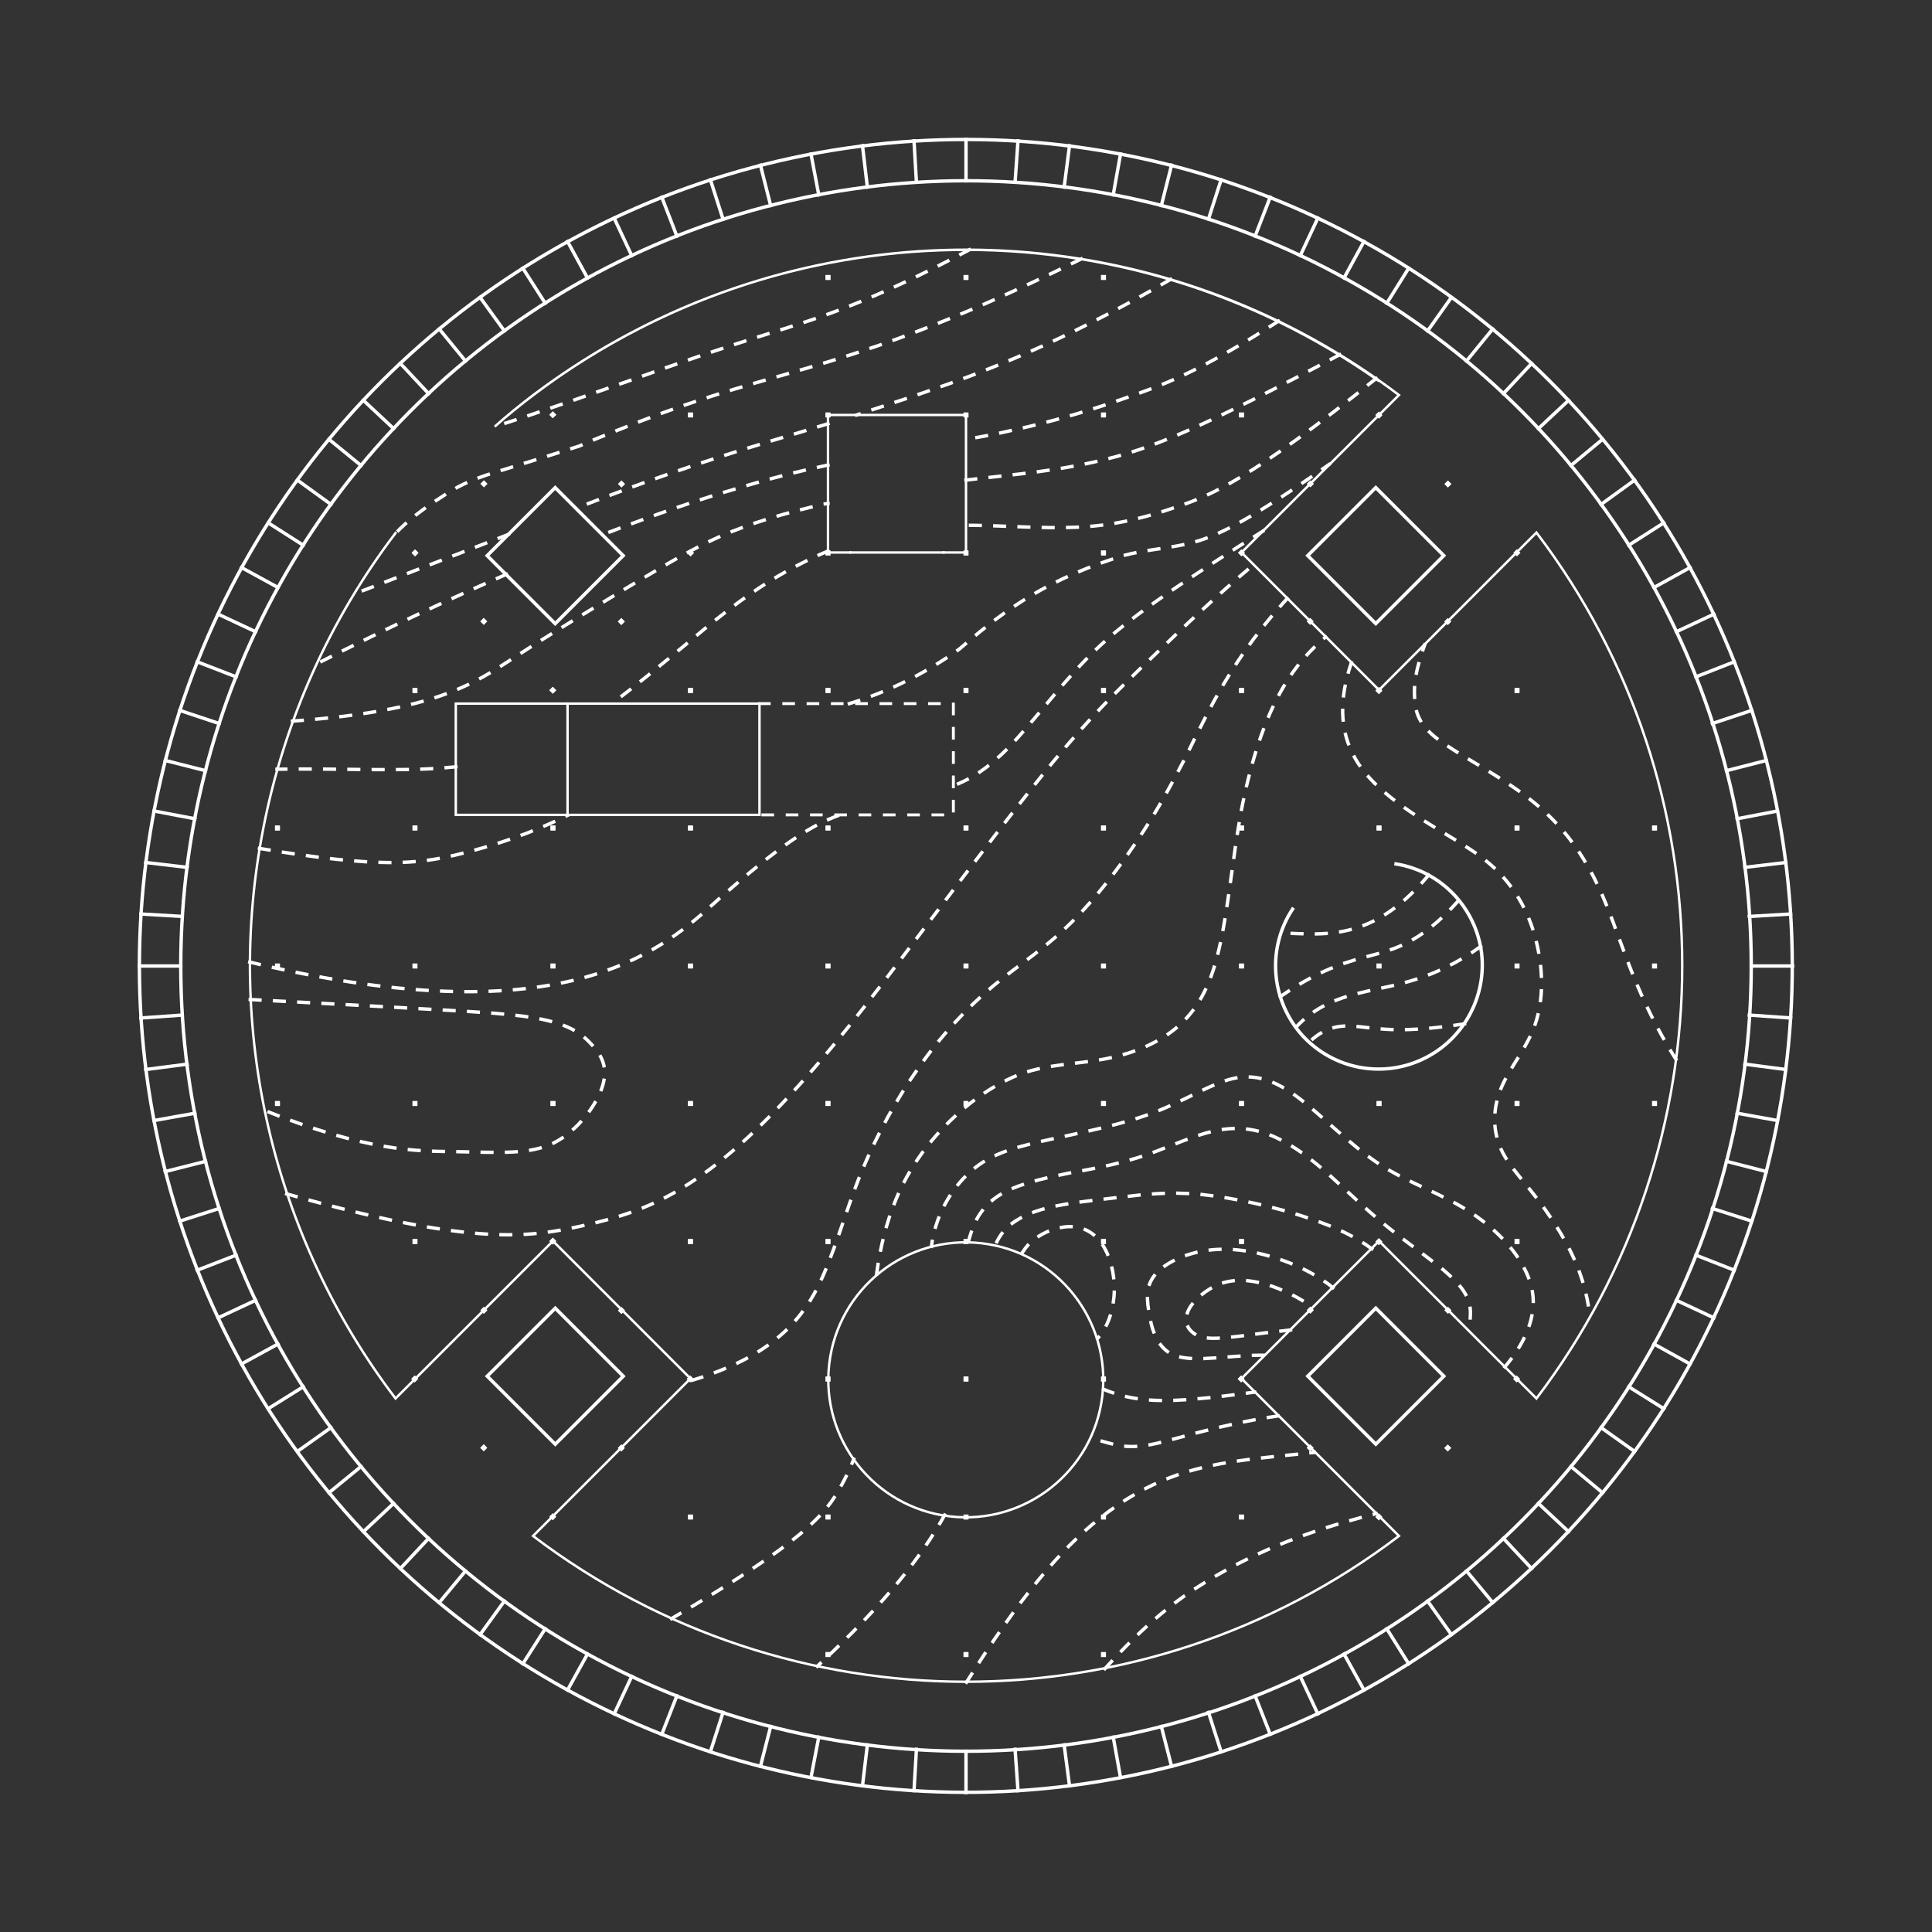 <?xml version="1.0" encoding="utf-8"?>
<!-- Generator: Adobe Illustrator 22.0.1, SVG Export Plug-In . SVG Version: 6.00 Build 0)  -->
<svg version="1.1" xmlns="http://www.w3.org/2000/svg" xmlns:xlink="http://www.w3.org/1999/xlink" x="0px" y="0px" width="397.6px"
	 height="397.6px" viewBox="0 0 397.6 397.6" style="enable-background:new 0 0 397.6 397.6;" xml:space="preserve">
<rect x="0" y="0" width="397.6" height="397.6" fill="#333333" stroke="none"/>
<style type="text/css">
	.st0{display:none;}
	.st1{display:inline;stroke:#FFFFFF;stroke-linecap:round;stroke-linejoin:round;}
	.st2{fill:#FFFFFF;stroke:#FFFFFF;stroke-width:0.4;stroke-miterlimit:10;}
	.st3{fill:none;stroke:#FFFFFF;stroke-linecap:square;}
	.st4{fill:none;stroke:#FFFFFF;stroke-width:0.7;stroke-linecap:square;}
	.st5{fill:none;stroke:#FFFFFF;stroke-width:0.55;stroke-linecap:square;}
	.st6{fill:none;stroke:#FFFFFF;stroke-width:0.6;stroke-linecap:square;stroke-dasharray:2,3;}
	.st7{fill:none;stroke:#FFFFFF;stroke-width:0.2;stroke-linecap:square;stroke-dasharray:2,3;}
	.st8{fill:none;stroke:#FFFFFF;stroke-width:0.3;stroke-linecap:square;}
	.st9{fill:none;stroke:#FFFFFF;stroke-width:0.5;stroke-linecap:square;}
	.st10{fill:none;stroke:#FFFFFF;stroke-width:0.7;stroke-linecap:square;stroke-dasharray:2,3;}
	.st11{fill:none;stroke:#FFFFFF;stroke-width:0.4;stroke-linecap:square;}
	.st12{display:inline;}
	.st13{fill:#FFFFFF;}
	.st14{display:inline;fill:none;stroke:#000000;stroke-linecap:round;stroke-linejoin:round;}
</style>
<g id="FOND" class="st0">
	<rect x="-49.9" y="-1017.5" class="st1" width="1470.6" height="1969.9"/>
</g>
<g id="Calque_1" class="st0">
</g>
<g id="PLAN::STRUCTURE_1.1">
	<rect x="56.8" y="226.8" class="st2" width="0.6" height="0.6"/>
	<rect x="56.8" y="226.8" class="st2" width="0.6" height="0.6"/>
	<rect x="56.8" y="198.5" class="st2" width="0.6" height="0.6"/>
	<rect x="56.8" y="198.5" class="st2" width="0.6" height="0.6"/>
	<rect x="56.8" y="170.1" class="st2" width="0.6" height="0.6"/>
	<rect x="56.8" y="170.1" class="st2" width="0.6" height="0.6"/>
	<rect x="85.1" y="255.2" class="st2" width="0.6" height="0.6"/>
	<rect x="85.1" y="255.2" class="st2" width="0.6" height="0.6"/>
	<rect x="85.1" y="226.8" class="st2" width="0.6" height="0.6"/>
	<rect x="85.1" y="226.8" class="st2" width="0.6" height="0.6"/>
	<rect x="85.1" y="198.5" class="st2" width="0.6" height="0.6"/>
	<rect x="85.1" y="198.5" class="st2" width="0.6" height="0.6"/>
	<rect x="85.1" y="170.1" class="st2" width="0.6" height="0.6"/>
	<rect x="85.1" y="170.1" class="st2" width="0.6" height="0.6"/>
	<rect x="85.1" y="141.8" class="st2" width="0.6" height="0.6"/>
	<rect x="85.1" y="141.8" class="st2" width="0.6" height="0.6"/>
	<rect x="113.5" y="226.8" class="st2" width="0.6" height="0.6"/>
	<rect x="113.5" y="226.8" class="st2" width="0.6" height="0.6"/>
	<rect x="113.5" y="198.5" class="st2" width="0.6" height="0.6"/>
	<rect x="113.5" y="198.5" class="st2" width="0.6" height="0.6"/>
	<rect x="113.5" y="170.1" class="st2" width="0.6" height="0.6"/>
	<rect x="113.5" y="170.1" class="st2" width="0.6" height="0.6"/>
	<rect x="141.8" y="85.1" class="st2" width="0.6" height="0.6"/>
	<rect x="141.8" y="85.1" class="st2" width="0.6" height="0.6"/>
	<rect x="141.8" y="226.8" class="st2" width="0.6" height="0.6"/>
	<rect x="141.8" y="226.8" class="st2" width="0.6" height="0.6"/>
	<rect x="141.8" y="198.5" class="st2" width="0.6" height="0.6"/>
	<rect x="141.8" y="198.5" class="st2" width="0.6" height="0.6"/>
	<rect x="141.8" y="170.1" class="st2" width="0.6" height="0.6"/>
	<rect x="141.8" y="170.1" class="st2" width="0.6" height="0.6"/>
	<rect x="141.8" y="141.8" class="st2" width="0.6" height="0.6"/>
	<rect x="141.8" y="141.8" class="st2" width="0.6" height="0.6"/>
	<rect x="141.8" y="311.9" class="st2" width="0.6" height="0.6"/>
	<rect x="141.8" y="311.9" class="st2" width="0.6" height="0.6"/>
	<rect x="170.1" y="113.5" class="st2" width="0.6" height="0.6"/>
	<rect x="170.1" y="113.5" class="st2" width="0.6" height="0.6"/>
	<rect x="170.1" y="85.1" class="st2" width="0.6" height="0.6"/>
	<rect x="170.1" y="85.1" class="st2" width="0.6" height="0.6"/>
	<rect x="170.1" y="56.8" class="st2" width="0.6" height="0.6"/>
	<rect x="170.1" y="56.8" class="st2" width="0.6" height="0.6"/>
	<rect x="170.1" y="255.2" class="st2" width="0.6" height="0.6"/>
	<rect x="170.1" y="255.2" class="st2" width="0.6" height="0.6"/>
	<rect x="170.1" y="226.8" class="st2" width="0.6" height="0.6"/>
	<rect x="170.1" y="226.8" class="st2" width="0.6" height="0.6"/>
	<rect x="170.1" y="198.5" class="st2" width="0.6" height="0.6"/>
	<rect x="170.1" y="198.5" class="st2" width="0.6" height="0.6"/>
	<rect x="170.1" y="170.1" class="st2" width="0.6" height="0.6"/>
	<rect x="170.1" y="170.1" class="st2" width="0.6" height="0.6"/>
	<rect x="170.1" y="141.8" class="st2" width="0.6" height="0.6"/>
	<rect x="170.1" y="141.8" class="st2" width="0.6" height="0.6"/>
	<rect x="170.1" y="283.5" class="st2" width="0.6" height="0.6"/>
	<rect x="170.1" y="283.5" class="st2" width="0.6" height="0.6"/>
	<rect x="170.1" y="311.9" class="st2" width="0.6" height="0.6"/>
	<rect x="170.1" y="311.9" class="st2" width="0.6" height="0.6"/>
	<rect x="170.1" y="340.2" class="st2" width="0.6" height="0.6"/>
	<rect x="170.1" y="340.2" class="st2" width="0.6" height="0.6"/>
	<rect x="198.5" y="113.5" class="st2" width="0.6" height="0.6"/>
	<rect x="198.5" y="113.5" class="st2" width="0.6" height="0.6"/>
	<rect x="198.5" y="85.1" class="st2" width="0.6" height="0.6"/>
	<rect x="198.5" y="85.1" class="st2" width="0.6" height="0.6"/>
	<rect x="198.5" y="56.8" class="st2" width="0.6" height="0.6"/>
	<rect x="198.5" y="56.8" class="st2" width="0.6" height="0.6"/>
	<rect x="198.5" y="255.2" class="st2" width="0.6" height="0.6"/>
	<rect x="198.5" y="255.2" class="st2" width="0.6" height="0.6"/>
	<rect x="198.5" y="226.8" class="st2" width="0.6" height="0.6"/>
	<rect x="198.5" y="226.8" class="st2" width="0.6" height="0.6"/>
	<rect x="198.5" y="198.5" class="st2" width="0.6" height="0.6"/>
	<rect x="198.5" y="198.5" class="st2" width="0.6" height="0.6"/>
	<rect x="198.5" y="170.1" class="st2" width="0.6" height="0.6"/>
	<rect x="198.5" y="170.1" class="st2" width="0.6" height="0.6"/>
	<rect x="198.5" y="141.8" class="st2" width="0.6" height="0.6"/>
	<rect x="198.5" y="141.8" class="st2" width="0.6" height="0.6"/>
	<rect x="198.5" y="283.5" class="st2" width="0.6" height="0.6"/>
	<rect x="198.5" y="283.5" class="st2" width="0.6" height="0.6"/>
	<rect x="198.5" y="311.9" class="st2" width="0.6" height="0.6"/>
	<rect x="198.5" y="311.9" class="st2" width="0.6" height="0.6"/>
	<rect x="198.5" y="340.2" class="st2" width="0.6" height="0.6"/>
	<rect x="198.5" y="340.2" class="st2" width="0.6" height="0.6"/>
	<rect x="226.8" y="113.5" class="st2" width="0.6" height="0.6"/>
	<rect x="226.8" y="113.5" class="st2" width="0.6" height="0.6"/>
	<rect x="226.8" y="85.1" class="st2" width="0.6" height="0.6"/>
	<rect x="226.8" y="85.1" class="st2" width="0.6" height="0.6"/>
	<rect x="226.8" y="56.8" class="st2" width="0.6" height="0.6"/>
	<rect x="226.8" y="56.8" class="st2" width="0.6" height="0.6"/>
	<rect x="226.8" y="226.8" class="st2" width="0.6" height="0.6"/>
	<rect x="226.8" y="226.8" class="st2" width="0.6" height="0.6"/>
	<rect x="226.8" y="198.5" class="st2" width="0.6" height="0.6"/>
	<rect x="226.8" y="198.5" class="st2" width="0.6" height="0.6"/>
	<rect x="226.8" y="170.1" class="st2" width="0.6" height="0.6"/>
	<rect x="226.8" y="170.1" class="st2" width="0.6" height="0.6"/>
	<rect x="226.8" y="141.8" class="st2" width="0.6" height="0.6"/>
	<rect x="226.8" y="141.8" class="st2" width="0.6" height="0.6"/>
	<rect x="226.8" y="283.5" class="st2" width="0.6" height="0.6"/>
	<rect x="226.8" y="283.5" class="st2" width="0.6" height="0.6"/>
	<rect x="226.8" y="311.9" class="st2" width="0.6" height="0.6"/>
	<rect x="226.8" y="311.9" class="st2" width="0.6" height="0.6"/>
	<rect x="226.8" y="340.2" class="st2" width="0.6" height="0.6"/>
	<rect x="226.8" y="340.2" class="st2" width="0.6" height="0.6"/>
	<rect x="255.2" y="85.1" class="st2" width="0.6" height="0.6"/>
	<rect x="255.2" y="85.1" class="st2" width="0.6" height="0.6"/>
	<rect x="255.2" y="255.2" class="st2" width="0.6" height="0.6"/>
	<rect x="255.2" y="255.2" class="st2" width="0.6" height="0.6"/>
	<rect x="255.2" y="198.5" class="st2" width="0.6" height="0.6"/>
	<rect x="255.2" y="198.5" class="st2" width="0.6" height="0.6"/>
	<rect x="255.2" y="170.1" class="st2" width="0.6" height="0.6"/>
	<rect x="255.2" y="170.1" class="st2" width="0.6" height="0.6"/>
	<rect x="255.2" y="141.8" class="st2" width="0.6" height="0.6"/>
	<rect x="255.2" y="141.8" class="st2" width="0.6" height="0.6"/>
	<rect x="255.2" y="311.9" class="st2" width="0.6" height="0.6"/>
	<rect x="255.2" y="311.9" class="st2" width="0.6" height="0.6"/>
	<rect x="283.5" y="226.8" class="st2" width="0.6" height="0.6"/>
	<rect x="283.5" y="226.8" class="st2" width="0.6" height="0.6"/>
	<rect x="283.5" y="198.5" class="st2" width="0.6" height="0.6"/>
	<rect x="283.5" y="198.5" class="st2" width="0.6" height="0.6"/>
	<rect x="283.5" y="170.1" class="st2" width="0.6" height="0.6"/>
	<rect x="283.5" y="170.1" class="st2" width="0.6" height="0.6"/>
	<rect x="311.9" y="255.2" class="st2" width="0.6" height="0.6"/>
	<rect x="311.9" y="255.2" class="st2" width="0.6" height="0.6"/>
	<rect x="311.9" y="226.8" class="st2" width="0.6" height="0.6"/>
	<rect x="311.9" y="226.8" class="st2" width="0.6" height="0.6"/>
	<rect x="311.9" y="198.5" class="st2" width="0.6" height="0.6"/>
	<rect x="311.9" y="198.5" class="st2" width="0.6" height="0.6"/>
	<rect x="311.9" y="170.1" class="st2" width="0.6" height="0.6"/>
	<rect x="311.9" y="170.1" class="st2" width="0.6" height="0.6"/>
	<rect x="311.9" y="141.8" class="st2" width="0.6" height="0.6"/>
	<rect x="311.9" y="141.8" class="st2" width="0.6" height="0.6"/>
	<rect x="340.2" y="226.8" class="st2" width="0.6" height="0.6"/>
	<rect x="340.2" y="226.8" class="st2" width="0.6" height="0.6"/>
	<rect x="340.2" y="198.5" class="st2" width="0.6" height="0.6"/>
	<rect x="340.2" y="198.5" class="st2" width="0.6" height="0.6"/>
	<rect x="340.2" y="170.1" class="st2" width="0.6" height="0.6"/>
	<rect x="340.2" y="170.1" class="st2" width="0.6" height="0.6"/>
	<rect x="226.8" y="255.2" class="st2" width="0.6" height="0.6"/>
	<rect x="226.8" y="255.2" class="st2" width="0.6" height="0.6"/>
	<rect x="255.2" y="226.8" class="st2" width="0.6" height="0.6"/>
	<rect x="255.2" y="226.8" class="st2" width="0.6" height="0.6"/>
	<rect x="141.8" y="255.2" class="st2" width="0.6" height="0.6"/>
	<rect x="141.8" y="255.2" class="st2" width="0.6" height="0.6"/>
	
		<rect x="99.3" y="269.4" transform="matrix(0.707 -0.707 0.707 0.707 -161.506 149.382)" class="st2" width="0.6" height="0.6"/>
	
		<rect x="99.3" y="269.4" transform="matrix(0.707 -0.707 0.707 0.707 -161.521 149.414)" class="st2" width="0.6" height="0.6"/>
	
		<rect x="113.5" y="255.2" transform="matrix(0.707 -0.707 0.707 0.707 -147.32 155.22)" class="st2" width="0.6" height="0.6"/>
	
		<rect x="113.5" y="255.2" transform="matrix(0.707 -0.707 0.707 0.707 -147.333 155.252)" class="st2" width="0.6" height="0.6"/>
	
		<rect x="127.6" y="269.4" transform="matrix(0.707 -0.707 0.707 0.707 -153.216 169.461)" class="st2" width="0.6" height="0.6"/>
	
		<rect x="127.6" y="269.4" transform="matrix(0.707 -0.707 0.707 0.707 -153.203 169.426)" class="st2" width="0.6" height="0.6"/>
	
		<rect x="141.8" y="283.5" transform="matrix(0.707 -0.707 0.707 0.707 -159.074 183.599)" class="st2" width="0.6" height="0.6"/>
	
		<rect x="141.8" y="283.5" transform="matrix(0.707 -0.707 0.707 0.707 -159.074 183.599)" class="st2" width="0.6" height="0.6"/>
	
		<rect x="127.6" y="297.7" transform="matrix(0.707 -0.707 0.707 0.707 -173.262 177.766)" class="st2" width="0.6" height="0.6"/>
	
		<rect x="127.6" y="297.7" transform="matrix(0.707 -0.707 0.707 0.707 -173.232 177.691)" class="st2" width="0.6" height="0.6"/>
	
		<rect x="113.5" y="311.9" transform="matrix(0.707 -0.707 0.707 0.707 -187.421 171.857)" class="st2" width="0.6" height="0.6"/>
	
		<rect x="113.5" y="311.9" transform="matrix(0.707 -0.707 0.707 0.707 -187.438 171.895)" class="st2" width="0.6" height="0.6"/>
	
		<rect x="99.3" y="297.7" transform="matrix(0.707 -0.707 0.707 0.707 -181.55 157.684)" class="st2" width="0.6" height="0.6"/>
	
		<rect x="99.3" y="297.7" transform="matrix(0.707 -0.707 0.707 0.707 -181.55 157.684)" class="st2" width="0.6" height="0.6"/>
	
		<rect x="85.1" y="283.5" transform="matrix(0.707 -0.707 0.707 0.707 -175.679 143.511)" class="st2" width="0.6" height="0.6"/>
	
		<rect x="85.1" y="283.5" transform="matrix(0.707 -0.707 0.707 0.707 -175.679 143.511)" class="st2" width="0.6" height="0.6"/>
	
		<rect x="311.9" y="283.5" transform="matrix(0.707 -0.707 0.707 0.707 -109.259 303.863)" class="st2" width="0.6" height="0.6"/>
	
		<rect x="311.9" y="283.5" transform="matrix(0.707 -0.707 0.707 0.707 -109.259 303.863)" class="st2" width="0.6" height="0.6"/>
	
		<rect x="297.7" y="297.7" transform="matrix(0.707 -0.707 0.707 0.707 -123.432 297.997)" class="st2" width="0.6" height="0.6"/>
	
		<rect x="297.7" y="297.7" transform="matrix(0.707 -0.707 0.707 0.707 -123.432 297.987)" class="st2" width="0.6" height="0.6"/>
	
		<rect x="283.5" y="311.9" transform="matrix(0.707 -0.707 0.707 0.707 -137.603 292.069)" class="st2" width="0.6" height="0.6"/>
	
		<rect x="283.5" y="311.9" transform="matrix(0.707 -0.707 0.707 0.707 -137.606 292.121)" class="st2" width="0.6" height="0.6"/>
	
		<rect x="269.4" y="297.7" transform="matrix(0.707 -0.707 0.707 0.707 -131.735 277.952)" class="st2" width="0.6" height="0.6"/>
	
		<rect x="269.4" y="297.7" transform="matrix(0.707 -0.707 0.707 0.707 -131.735 277.944)" class="st2" width="0.6" height="0.6"/>
	
		<rect x="255.2" y="283.5" transform="matrix(0.707 -0.707 0.707 0.707 -125.864 263.775)" class="st2" width="0.6" height="0.6"/>
	
		<rect x="255.2" y="283.5" transform="matrix(0.707 -0.707 0.707 0.707 -125.864 263.775)" class="st2" width="0.6" height="0.6"/>
	
		<rect x="269.4" y="269.4" transform="matrix(0.707 -0.707 0.707 0.707 -111.691 269.649)" class="st2" width="0.6" height="0.6"/>
	
		<rect x="269.4" y="269.4" transform="matrix(0.707 -0.707 0.707 0.707 -111.691 269.594)" class="st2" width="0.6" height="0.6"/>
	
		<rect x="283.5" y="255.2" transform="matrix(0.707 -0.707 0.707 0.707 -97.518 275.516)" class="st2" width="0.6" height="0.6"/>
	
		<rect x="283.5" y="255.2" transform="matrix(0.707 -0.707 0.707 0.707 -97.515 275.564)" class="st2" width="0.6" height="0.6"/>
	
		<rect x="297.7" y="269.4" transform="matrix(0.707 -0.707 0.707 0.707 -103.388 289.694)" class="st2" width="0.6" height="0.6"/>
	
		<rect x="297.7" y="269.4" transform="matrix(0.707 -0.707 0.707 0.707 -103.391 289.635)" class="st2" width="0.6" height="0.6"/>
	
		<rect x="297.7" y="127.6" transform="matrix(0.707 -0.707 0.707 0.707 -3.17 248.174)" class="st2" width="0.6" height="0.6"/>
	
		<rect x="297.7" y="127.6" transform="matrix(0.707 -0.707 0.707 0.707 -3.167 248.18)" class="st2" width="0.6" height="0.6"/>
	
		<rect x="283.5" y="141.8" transform="matrix(0.707 -0.707 0.707 0.707 -17.329 242.344)" class="st2" width="0.6" height="0.6"/>
	
		<rect x="283.5" y="141.8" transform="matrix(0.707 -0.707 0.707 0.707 -17.354 242.269)" class="st2" width="0.6" height="0.6"/>
	
		<rect x="269.4" y="127.6" transform="matrix(0.707 -0.707 0.707 0.707 -11.472 228.13)" class="st2" width="0.6" height="0.6"/>
	
		<rect x="269.4" y="127.6" transform="matrix(0.707 -0.707 0.707 0.707 -11.47 228.136)" class="st2" width="0.6" height="0.6"/>
	
		<rect x="255.2" y="113.5" transform="matrix(0.707 -0.707 0.707 0.707 -5.613 213.927)" class="st2" width="0.6" height="0.6"/>
	
		<rect x="255.2" y="113.5" transform="matrix(0.707 -0.707 0.707 0.707 -5.6 213.96)" class="st2" width="0.6" height="0.6"/>
	
		<rect x="269.4" y="99.3" transform="matrix(0.707 -0.707 0.707 0.707 8.572 219.828)" class="st2" width="0.6" height="0.6"/>
	
		<rect x="269.4" y="99.3" transform="matrix(0.707 -0.707 0.707 0.707 8.574 219.833)" class="st2" width="0.6" height="0.6"/>
	<rect x="283.5" y="85.1" transform="matrix(0.707 -0.707 0.707 0.707 22.764 225.734)" class="st2" width="0.6" height="0.6"/>
	<rect x="283.5" y="85.1" transform="matrix(0.707 -0.707 0.707 0.707 22.729 225.669)" class="st2" width="0.6" height="0.6"/>
	
		<rect x="297.7" y="99.3" transform="matrix(0.707 -0.707 0.707 0.707 16.874 239.871)" class="st2" width="0.6" height="0.6"/>
	
		<rect x="297.7" y="99.3" transform="matrix(0.707 -0.707 0.707 0.707 16.877 239.878)" class="st2" width="0.6" height="0.6"/>
	
		<rect x="311.9" y="113.5" transform="matrix(0.707 -0.707 0.707 0.707 10.987 254.01)" class="st2" width="0.6" height="0.6"/>
	
		<rect x="311.9" y="113.5" transform="matrix(0.707 -0.707 0.707 0.707 11.005 254.048)" class="st2" width="0.6" height="0.6"/>
	<rect x="85.1" y="113.5" transform="matrix(0.707 -0.707 0.707 0.707 -55.418 93.714)" class="st2" width="0.6" height="0.6"/>
	
		<rect x="85.1" y="113.5" transform="matrix(0.707 -0.707 0.707 0.707 -55.415 93.696)" class="st2" width="0.6" height="0.6"/>
	
		<rect x="99.3" y="99.3" transform="matrix(0.707 -0.707 0.707 0.707 -41.242 99.567)" class="st2" width="0.6" height="0.6"/>
	
		<rect x="99.3" y="99.3" transform="matrix(0.707 -0.707 0.707 0.707 -41.242 99.567)" class="st2" width="0.6" height="0.6"/>
	
		<rect x="113.5" y="85.1" transform="matrix(0.707 -0.707 0.707 0.707 -27.069 105.438)" class="st2" width="0.6" height="0.6"/>
	
		<rect x="113.5" y="85.1" transform="matrix(0.707 -0.707 0.707 0.707 -27.069 105.438)" class="st2" width="0.6" height="0.6"/>
	
		<rect x="127.6" y="99.3" transform="matrix(0.707 -0.707 0.707 0.707 -32.942 119.591)" class="st2" width="0.6" height="0.6"/>
	
		<rect x="127.6" y="99.3" transform="matrix(0.707 -0.707 0.707 0.707 -32.937 119.631)" class="st2" width="0.6" height="0.6"/>
	
		<rect x="141.8" y="113.5" transform="matrix(0.707 -0.707 0.707 0.707 -38.808 133.806)" class="st2" width="0.6" height="0.6"/>
	
		<rect x="141.8" y="113.5" transform="matrix(0.707 -0.707 0.707 0.707 -38.81 133.784)" class="st2" width="0.6" height="0.6"/>
	
		<rect x="127.6" y="127.6" transform="matrix(0.707 -0.707 0.707 0.707 -52.983 127.891)" class="st2" width="0.6" height="0.6"/>
	
		<rect x="127.6" y="127.6" transform="matrix(0.707 -0.707 0.707 0.707 -52.983 127.936)" class="st2" width="0.6" height="0.6"/>
	
		<rect x="113.5" y="141.8" transform="matrix(0.707 -0.707 0.707 0.707 -67.157 122.043)" class="st2" width="0.6" height="0.6"/>
	
		<rect x="113.5" y="141.8" transform="matrix(0.707 -0.707 0.707 0.707 -67.157 122.043)" class="st2" width="0.6" height="0.6"/>
	
		<rect x="99.3" y="127.6" transform="matrix(0.707 -0.707 0.707 0.707 -61.286 107.869)" class="st2" width="0.6" height="0.6"/>
	
		<rect x="99.3" y="127.6" transform="matrix(0.707 -0.707 0.707 0.707 -61.286 107.869)" class="st2" width="0.6" height="0.6"/>
</g>
<g id="PLAN::IPN">
</g>
<g id="PLAN::STRUCTURE_2.3">
	<line class="st4" x1="48.6" y1="258.3" x2="40.6" y2="261.4"/>
	<line class="st4" x1="52.6" y1="267.6" x2="44.9" y2="271.2"/>
	<line class="st4" x1="57.2" y1="276.6" x2="49.7" y2="280.7"/>
	<line class="st4" x1="62.4" y1="285.4" x2="55.2" y2="289.9"/>
	<line class="st4" x1="68.1" y1="293.8" x2="61.2" y2="298.7"/>
	<line class="st4" x1="74.3" y1="301.8" x2="67.7" y2="307.2"/>
	<line class="st4" x1="81" y1="309.4" x2="74.8" y2="315.2"/>
	<line class="st4" x1="88.2" y1="316.6" x2="82.4" y2="322.8"/>
	<line class="st4" x1="95.8" y1="323.3" x2="90.4" y2="329.8"/>
	<line class="st4" x1="103.8" y1="329.5" x2="98.8" y2="336.4"/>
	<line class="st4" x1="112.2" y1="335.2" x2="107.6" y2="342.4"/>
	<line class="st4" x1="120.9" y1="340.4" x2="116.8" y2="347.8"/>
	<line class="st4" x1="130" y1="345" x2="126.4" y2="352.7"/>
	<line class="st4" x1="139.3" y1="349" x2="136.2" y2="356.9"/>
	<line class="st4" x1="148.8" y1="352.4" x2="146.2" y2="360.5"/>
	<line class="st4" x1="158.6" y1="355.3" x2="156.5" y2="363.5"/>
	<line class="st4" x1="168.5" y1="357.5" x2="166.9" y2="365.8"/>
	<line class="st4" x1="178.5" y1="359.1" x2="177.5" y2="367.5"/>
	<line class="st4" x1="188.6" y1="360" x2="188.1" y2="368.5"/>
	<line class="st4" x1="208.9" y1="360" x2="209.5" y2="368.5"/>
	<line class="st4" x1="219" y1="359.1" x2="220.1" y2="367.5"/>
	<line class="st4" x1="229.1" y1="357.5" x2="230.6" y2="365.8"/>
	<line class="st4" x1="239" y1="355.3" x2="241.1" y2="363.5"/>
	<line class="st4" x1="248.7" y1="352.4" x2="251.3" y2="360.5"/>
	<line class="st4" x1="258.3" y1="349" x2="261.4" y2="356.9"/>
	<line class="st4" x1="267.6" y1="345" x2="271.2" y2="352.7"/>
	<line class="st4" x1="276.6" y1="340.4" x2="280.7" y2="347.8"/>
	<line class="st4" x1="285.4" y1="335.2" x2="289.9" y2="342.4"/>
	<line class="st4" x1="293.8" y1="329.5" x2="298.7" y2="336.4"/>
	<line class="st4" x1="301.8" y1="323.3" x2="307.2" y2="329.8"/>
	<line class="st4" x1="309.4" y1="316.6" x2="315.2" y2="322.8"/>
	<line class="st4" x1="316.6" y1="309.4" x2="322.8" y2="315.2"/>
	<line class="st4" x1="323.3" y1="301.8" x2="329.8" y2="307.2"/>
	<line class="st4" x1="329.5" y1="293.8" x2="336.4" y2="298.7"/>
	<line class="st4" x1="335.2" y1="285.4" x2="342.4" y2="289.9"/>
	<line class="st4" x1="340.4" y1="276.6" x2="347.8" y2="280.7"/>
	<line class="st4" x1="345" y1="267.6" x2="352.7" y2="271.2"/>
	<line class="st4" x1="349" y1="258.3" x2="356.9" y2="261.4"/>
	<line class="st4" x1="352.4" y1="248.7" x2="360.5" y2="251.3"/>
	<line class="st4" x1="355.3" y1="239" x2="363.5" y2="241.1"/>
	<line class="st4" x1="355.3" y1="158.6" x2="363.5" y2="156.5"/>
	<line class="st4" x1="352.4" y1="148.9" x2="360.5" y2="146.2"/>
	<line class="st4" x1="349" y1="139.3" x2="356.9" y2="136.2"/>
	<line class="st4" x1="345" y1="130" x2="352.7" y2="126.4"/>
	<line class="st4" x1="340.4" y1="120.9" x2="347.8" y2="116.8"/>
	<line class="st4" x1="335.2" y1="112.2" x2="342.4" y2="107.6"/>
	<line class="st4" x1="329.5" y1="103.8" x2="336.4" y2="98.8"/>
	<line class="st4" x1="323.3" y1="95.8" x2="329.8" y2="90.4"/>
	<line class="st4" x1="316.6" y1="88.2" x2="322.8" y2="82.4"/>
	<line class="st4" x1="309.4" y1="81" x2="315.2" y2="74.8"/>
	<line class="st4" x1="301.8" y1="74.3" x2="307.2" y2="67.7"/>
	<line class="st4" x1="293.8" y1="68.1" x2="298.7" y2="61.2"/>
	<line class="st4" x1="285.4" y1="62.4" x2="289.9" y2="55.2"/>
	<line class="st4" x1="276.6" y1="57.2" x2="280.7" y2="49.7"/>
	<line class="st4" x1="267.6" y1="52.6" x2="271.2" y2="44.9"/>
	<line class="st4" x1="258.3" y1="48.6" x2="261.4" y2="40.6"/>
	<line class="st4" x1="248.7" y1="45.1" x2="251.3" y2="37"/>
	<line class="st4" x1="239" y1="42.3" x2="241.1" y2="34"/>
	<line class="st4" x1="229.1" y1="40.1" x2="230.6" y2="31.7"/>
	<line class="st4" x1="219" y1="38.5" x2="220.1" y2="30"/>
	<line class="st4" x1="208.9" y1="37.5" x2="209.5" y2="29"/>
	
		<ellipse transform="matrix(0.707 -0.707 0.707 0.707 -82.337 198.779)" class="st4" cx="198.8" cy="198.8" rx="170.1" ry="170.1"/>
	<circle class="st4" cx="198.8" cy="198.8" r="161.6"/>
	<line class="st4" x1="198.8" y1="37.2" x2="198.8" y2="28.7"/>
	<line class="st4" x1="198.8" y1="360.4" x2="198.8" y2="368.9"/>
	<line class="st4" x1="357.5" y1="229.1" x2="365.8" y2="230.6"/>
	<line class="st4" x1="359.1" y1="219" x2="367.5" y2="220.1"/>
	<line class="st4" x1="360" y1="208.9" x2="368.5" y2="209.5"/>
	<line class="st4" x1="360.4" y1="198.8" x2="368.9" y2="198.8"/>
	<line class="st4" x1="360" y1="188.6" x2="368.5" y2="188.1"/>
	<line class="st4" x1="359.1" y1="178.5" x2="367.5" y2="177.5"/>
	<line class="st4" x1="357.5" y1="168.5" x2="365.8" y2="166.9"/>
	<line class="st4" x1="130" y1="52.6" x2="126.4" y2="44.9"/>
	<line class="st4" x1="120.9" y1="57.2" x2="116.8" y2="49.7"/>
	<line class="st4" x1="112.2" y1="62.4" x2="107.6" y2="55.2"/>
	<line class="st4" x1="103.8" y1="68.1" x2="98.8" y2="61.2"/>
	<line class="st4" x1="95.8" y1="74.3" x2="90.4" y2="67.7"/>
	<line class="st4" x1="88.2" y1="81" x2="82.4" y2="74.8"/>
	<line class="st4" x1="81" y1="88.2" x2="74.8" y2="82.4"/>
	<line class="st4" x1="74.3" y1="95.8" x2="67.7" y2="90.4"/>
	<line class="st4" x1="68.1" y1="103.8" x2="61.2" y2="98.8"/>
	<line class="st4" x1="62.4" y1="112.2" x2="55.2" y2="107.6"/>
	<line class="st4" x1="57.2" y1="120.9" x2="49.7" y2="116.8"/>
	<line class="st4" x1="52.6" y1="130" x2="44.9" y2="126.4"/>
	<line class="st4" x1="48.6" y1="139.3" x2="40.6" y2="136.2"/>
	<line class="st4" x1="45.1" y1="148.9" x2="37" y2="146.2"/>
	<line class="st4" x1="42.3" y1="158.6" x2="34" y2="156.5"/>
	<line class="st4" x1="40.1" y1="168.5" x2="31.7" y2="166.9"/>
	<line class="st4" x1="38.5" y1="178.5" x2="30" y2="177.5"/>
	<line class="st4" x1="37.5" y1="188.6" x2="29" y2="188.1"/>
	<line class="st4" x1="37.2" y1="198.8" x2="28.7" y2="198.8"/>
	<line class="st4" x1="37.5" y1="208.9" x2="29" y2="209.5"/>
	<line class="st4" x1="38.5" y1="219" x2="30" y2="220.1"/>
	<line class="st4" x1="40.1" y1="229.1" x2="31.7" y2="230.6"/>
	<line class="st4" x1="42.3" y1="239" x2="34" y2="241.1"/>
	<path class="st4" d="M266,187.1c-5.2,7.9-4.5,18.2,1.5,25.4c6.1,7.2,16.2,9.5,24.8,5.7c8.6-3.8,13.7-12.8,12.6-22.1
		c-1.2-9.3-8.3-16.8-17.6-18.3"/>
	
		<rect x="104.4" y="273.3" transform="matrix(0.707 -0.707 0.707 0.707 -166.765 163.807)" class="st4" width="19.8" height="19.8"/>
	
		<rect x="104.4" y="104.4" transform="matrix(0.707 -0.707 0.707 0.707 -47.366 114.351)" class="st4" width="19.8" height="19.8"/>
	
		<rect x="273.3" y="104.4" transform="matrix(0.707 -0.707 0.707 0.707 2.091 233.751)" class="st4" width="19.8" height="19.8"/>
	
		<rect x="273.3" y="273.3" transform="matrix(0.707 -0.707 0.707 0.707 -117.309 283.209)" class="st4" width="19.8" height="19.8"/>
	<line class="st4" x1="45.1" y1="248.7" x2="37" y2="251.3"/>
	<line class="st4" x1="188.6" y1="37.5" x2="188.1" y2="29"/>
	<line class="st4" x1="178.5" y1="38.5" x2="177.5" y2="30"/>
	<line class="st4" x1="168.5" y1="40.1" x2="166.9" y2="31.7"/>
	<line class="st4" x1="158.6" y1="42.3" x2="156.5" y2="34"/>
	<line class="st4" x1="148.8" y1="45.1" x2="146.2" y2="37"/>
	<line class="st4" x1="139.3" y1="48.6" x2="136.2" y2="40.6"/>
</g>
<g id="PLAN::POINTILLE">
	<polyline class="st6" points="156.3,144.8 196.2,144.8 196.2,148.2 196.2,164.1 196.2,167.7 156.3,167.7 	"/>
</g>
<g id="PLAN::POINTILLE_PROGRAMME">
</g>
<g id="PLAN::TRAME_2">
</g>
<g id="PLAN::DETAIL">
	<polyline class="st9" points="156.3,164.2 156.3,164.1 156.3,167.7 93.8,167.7 93.8,144.8 156.3,144.8 156.3,148 156.3,164.1 	"/>
	<polyline class="st9" points="116.8,144.8 116.8,148 116.8,164.1 116.8,167.7 	"/>
	
		<ellipse transform="matrix(0.116 -0.993 0.993 0.116 -106.118 448.451)" class="st9" cx="198.8" cy="283.8" rx="28.3" ry="28.3"/>
	<line class="st9" x1="194.2" y1="113.7" x2="175" y2="113.7"/>
	<polyline class="st9" points="194.2,113.7 198.8,113.7 198.8,85.4 170.4,85.4 170.4,113.7 175,113.7 	"/>
	<path class="st9" d="M81.4,109.7c-13.6,17.9-22.9,38.7-27.2,60.7c-8.1,41.2,1.8,84,27.2,117.4c10.8-10.8,21.6-21.6,32.4-32.4
		c9.4,9.4,18.9,18.9,28.3,28.3c-10.8,10.8-21.6,21.6-32.4,32.4c52.7,40,125.5,40,178.2,0c-10.8-10.8-21.6-21.6-32.4-32.4
		c9.4-9.4,18.9-18.9,28.3-28.3c10.8,10.8,21.6,21.6,32.4,32.4c40-52.7,40-125.5,0-178.2c-10.8,10.8-21.6,21.6-32.4,32.4
		c-9.4-9.4-18.9-18.9-28.3-28.3c10.8-10.8,21.6-21.6,32.4-32.4C242.8,47.1,182,41.8,131.6,67.6C124,71.5,116.8,76,110,81.1
		c-2.8,2.1-5.6,4.4-8.2,6.7c2.6-2.3,5.3-4.5,8.1-6.6c51.1-38.6,121.3-39.8,173.7-2.9"/>
</g>
<g id="PLAN::TOPO">
	<path class="st10" d="M309.7,281.3c3.8-4.5,6.2-9.5,5.8-14.4c-0.6-6.8-6.5-13.2-12.7-17.3s-12.8-6-18.9-10
		c-6.1-4-11.8-10-16.7-13.7c-4.9-3.7-9.1-5-13.6-3.9c-4.6,1.1-9.5,4.4-16,6.9c-6.5,2.5-14.7,4.1-21.1,5.5c-6.4,1.4-11.2,2.6-15,5.3
		c-3.8,2.7-6.8,6.8-8.5,11.4c-0.6,1.7-1.1,3.5-1.3,5.4"/>
	<path class="st10" d="M194.4,311.8c-4.4,8-11.9,17.9-26.2,31.1"/>
	<path class="st10" d="M199.3,255.5c0.4-1.5,0.9-3,1.5-4.2c1.7-3.3,4.2-5.3,7.5-6.7c3.3-1.4,7.4-2.3,11.8-3.2
		c4.5-0.8,9.4-1.7,14.2-3.2c4.8-1.5,9.6-3.8,13.8-5c4.2-1.2,7.9-1.3,11.6-0.2c3.7,1.1,7.4,3.4,11.3,6.6c3.9,3.2,7.9,7.3,12.5,11.2
		c4.6,3.9,9.8,7.5,13.5,10.5c3.6,3.1,5.8,5.6,5.6,9.3c0,1-0.2,2.1-0.6,3.2"/>
	<path class="st10" d="M263,291.4c-6.4,0.9-12.5,2.4-17.2,3.6c-4.9,1.3-8.4,2.4-11.2,2.6c-2.7,0.3-4.7-0.1-7.8-1
		c-0.7-0.2-1.6-0.4-2.4-0.7"/>
	<path class="st10" d="M227.1,285.9c0.9,0.4,1.8,0.7,2.7,1c5.3,1.6,10.5,1.5,16.3,1c3.9-0.3,8.1-0.9,12.1-1.4"/>
	<path class="st10" d="M282.3,257c-3.2-2.4-7.3-4.4-12.4-6.1c-7.1-2.5-16-4.4-22.8-5.1c-6.8-0.6-11.6,0-16.7,0.6
		c-5,0.6-10.3,1.1-14.5,2.1c-4.2,1-7.3,2.6-9.3,4.8c-0.7,0.9-1.3,1.8-1.7,2.8"/>
	<path class="st10" d="M274.3,265c-0.7-0.6-1.4-1.1-2.3-1.7c-5.3-3.5-12.9-6-19.3-6.2c-6.4-0.2-11.6,2-14.2,4.4
		c-2.6,2.4-2.6,5-2.1,8.3c0.5,3.4,1.6,7.5,5,9s9.1,0.5,15.1,0.2c1.2-0.1,2.4-0.1,3.6-0.1"/>
	<path class="st10" d="M265.6,273.7c-1.6,0.2-3.4,0.4-5.2,0.6c-3.9,0.5-7.3,1-9.9,1.1c-2.6,0.1-4.2-0.3-5.3-1.4
		c-1.1-1-1.5-2.7-0.5-4.6c1-1.9,3.6-4.1,6.4-5.2c2.8-1,5.9-0.9,9.4,0.1c3.5,1,7.3,3,9.4,4.6c0.1,0.1,0.1,0.1,0.2,0.2"/>
	<path class="st10" d="M210.3,257.9c0.5-0.7,1-1.5,1.7-2.1c1.9-1.8,4.5-3,7.1-3.3c2.6-0.3,5,0.4,6.9,2.5c1.9,2.1,3.1,5.6,3.3,9.2
		c0.2,3.6-0.7,7.3-2.3,9.8c-0.3,0.5-0.7,1-1.1,1.4"/>
	<path class="st10" d="M170.4,113.4c-4,1.7-7.9,3.7-11.5,5.9c-6.4,3.9-12,8.5-18.7,14.1c-4.4,3.6-9.3,7.7-14.3,11.4"/>
	<path class="st10" d="M93.8,157.8c-0.7,0.1-1.4,0.1-2.2,0.2c-9.3,0.8-20.5,0.1-34.6,0.3"/>
	<path class="st10" d="M53.4,174.6c24.9,4.2,32.7,3.1,40.2,1.4c8-1.9,15.7-4.5,23.2-8.2"/>
	<path class="st10" d="M199.5,51.4c-20.9,11.1-31.6,14.2-40.5,17c-11.6,3.6-20.4,6.7-28.5,9.6c-8.2,2.9-15.7,5.5-23.4,8.1
		c-1.7,0.5-3.3,1.1-5.3,1.7"/>
	<path class="st10" d="M104.6,110c-7.8,3-17.6,6.8-30.3,11.7c-0.5,0.2-1,0.4-1.5,0.6"/>
	<path class="st10" d="M240.9,57.5c-22.9,13.3-38.5,19.1-51.1,23.4c-4.9,1.7-9.4,3.1-13.5,4.5"/>
	<path class="st10" d="M170.4,87.2c-4.2,1.3-8.1,2.5-11.9,3.6c-8.9,2.7-17.1,5.3-28.9,9.6c-3.2,1.2-6.7,2.5-11,4.2"/>
	<path class="st10" d="M294,180.1c-8.8,10.5-16.5,12-23.3,12.1c-2.5,0-4.8-0.1-7-0.2"/>
	<path class="st10" d="M301.4,210.7c-12.9,2-17.5,1-21.6,0.6c-3.5-0.4-6.7-0.3-10.3,3.1"/>
	<path class="st10" d="M304.7,194.8c-9.5,6.8-17.2,7.8-23.4,9.2c-5.9,1.3-10.6,3.1-14.6,7.4"/>
	<path class="st10" d="M263.5,205.1c6.9-4.8,12.1-6.7,16.9-8c6-1.6,11.5-2.5,19.8-11.8"/>
	<path class="st10" d="M222.5,53.3c-31.5,15.6-49.3,20.4-62.1,24.1c-13.1,3.7-21,6.2-33.2,11.1c-2.5,1-5.1,2-8,3.3
		c-10.3,3.3-15.5,4.8-19.2,6c-3.7,1.3-5.9,2.3-9,4.4c-3.2,2-7.4,5.1-9.6,7.6"/>
	<path class="st10" d="M278.1,136.4c-5.3,15.6,2.2,23.3,9.4,28.7c7.2,5.4,14.1,8.4,19.1,12.7c5,4.3,8,9.8,9.5,15.7
		c1.5,5.9,1.6,12-0.1,17.1c-1.7,5.1-5.3,9-7.1,13.4c-1.8,4.4-1.8,9.1,0.4,13.3c2.2,4.2,6.6,7.8,11.7,16.2c2.7,4.5,5.5,10.3,6.2,17.7
		"/>
	<path class="st10" d="M51.4,198c60.8,14.5,82-0.1,94.1-10.8c0.7-0.7,1.5-1.3,2.1-1.9c13.3-11.7,19.5-15.5,25-17.5"/>
	<path class="st10" d="M51.5,205.7c19.2,1,31.8,1.7,40.5,2.2c1.7,0.1,3.3,0.2,5,0.3c6.6,0.4,10.2,0.8,13.1,1.3
		c7,1.2,9.6,3.2,11.7,5.5c2,2.2,3.4,4.6,2.2,8.5c-1.2,3.9-5.1,9.2-10,11.7c-4.9,2.4-10.7,2-20.5,1.8c-7.7-0.1-17.9,0-39.1-8.5"/>
	<path class="st10" d="M264.9,123.2c-0.6,0.6-1.1,1.2-1.7,1.9c-4.8,5.4-9.1,11.5-12.7,18c-0.7,1.2-1.3,2.4-2,3.7
		c-1.6,3.1-3.2,6.3-4.7,9.4c-1.4,2.7-2.9,5.5-4.6,8.5c-4.7,8.2-11.3,17.5-17.4,23.8c-6.1,6.4-11.9,9.8-17.4,14.4
		s-10.8,10.3-15.4,16.9c-4.6,6.5-8.5,13.8-11.3,20.4c-2.8,6.6-4.4,12.5-7.1,19.4c-2.7,6.9-6.5,15-18.8,20.9c-2.8,1.3-6,2.6-10.2,3.8
		"/>
	<path class="st10" d="M259.9,109.3c-24.6,15.5-30.8,20.7-36.4,26.4c-6.3,6.5-11.5,13.7-16.3,18.5c-3.1,3.1-6,5.2-8.9,6.6
		c-0.7,0.3-1.5,0.7-2.2,1"/>
	<path class="st10" d="M344.9,218L344.9,218c-8-12.6-10.9-23.4-14.2-31.5c-4.8-12-10.6-18.1-17-22.9c-6.5-4.8-13.6-8.3-17.7-11.4
		c-4-3-4.8-5.6-4.9-9c-0.1-2.4,0.2-5.3,2.1-10.5"/>
	<path class="st10" d="M174.8,144.8c7.9-2.4,15.5-6.1,22.6-11.2c7.7-6.6,16.1-13.5,32-18.7c0.1,0,0.1,0,0.2-0.1
		c4.3-1.4,8.6-1.7,12.9-2.5c4.3-0.8,8.5-2,18.2-8.1c3.4-2.1,7.4-4.8,12.8-8.6"/>
	<path class="st10" d="M283.2,77.9c-25.7,20.6-33.9,24-40.7,26.3c-8.1,2.8-14.1,4-20.9,4.3c-6.8,0.3-14.4-0.3-21.5-0.4
		c-0.5,0-0.9,0-1.3,0"/>
	<path class="st10" d="M60.2,148.4c29.5-2.1,37.3-7.7,45.5-13c8.3-5.4,17-10.6,24.1-14.9c7.1-4.2,12.5-7.5,18.6-10.2
		c6.1-2.6,12.9-4.7,21.4-6.6c0.2,0,0.4-0.1,0.6-0.1"/>
	<path class="st10" d="M198.8,98.8c9.8-1.2,19.5-1.8,30.4-4.7c8.6-2.3,18.1-6,46.5-21.1"/>
	<path class="st10" d="M263.1,66.1C247.6,76,240.6,78.7,234.2,81c-8.9,3.2-16.8,5.6-26.1,7.6c-3,0.7-6.1,1.3-9.3,1.8"/>
	<path class="st10" d="M170.4,95.7c-6.1,1.3-12,2.8-18.3,4.7c-8,2.3-16.8,5.3-28,9.6"/>
	<path class="st10" d="M104.2,118.2c-10.6,4.6-23.2,10.4-39,18.4"/>
	<path class="st10" d="M59,245.7c37.1,10.5,49,8.9,58.3,7.1c10.5-2.1,17.6-4.6,25.1-9.6c7.5-4.9,15.4-12.3,23.4-21.4
		c8.1-9.1,16.3-20,25.2-31.8c8.9-11.8,18.5-24.4,25.8-33.3c7.4-8.9,12.5-14,21.2-22.3c5.6-5.4,12.7-12.1,20-18.2"/>
	<path class="st10" d="M138.2,333.1c27.2-15.9,31.7-21.4,34.9-27.3c1-1.8,1.9-3.7,2.6-5.5"/>
	<path class="st10" d="M180.4,262.2c0.7-5.3,2-10.6,4-15.4c2.5-6,6.1-11.1,10.6-15.6c4.5-4.5,9.9-8.3,15.4-10.3
		c5.5-1.9,11.1-1.9,16.6-2.9c5.5-1,10.9-3,15-6.4c4.1-3.4,7-8.2,8.8-16c1.9-7.8,2.8-18.6,4.6-28.5c1.9-9.9,4.7-18.9,8.7-25.7
		c2.5-4.3,5.5-7.6,8.7-10.3"/>
	<path class="st10" d="M227.4,343.4c8.4-9.3,14.6-14.1,21-18c11.1-6.8,22.4-10.6,31.7-13.1c1.1-0.3,2.1-0.5,3.1-0.8"/>
	<path class="st10" d="M198.9,346.2c10.9-17.4,19.4-27.4,27.4-33.7c10-8,19.2-10.5,28.2-11.8c5.4-0.8,10.7-1.2,16-1.8"/>
</g>
<g id="PLAN::FOND">
</g>
<g id="INFOS::CADRES_2" class="st0">
	<g class="st12">
		<path class="st13" d="M396.5,1.1v395.5H1.1V1.1H396.5 M397.2,0.4H0.4v396.9h396.9V0.4L397.2,0.4z"/>
	</g>
</g>
<g id="BLOCK_SPECTIFIQUES::MEUBLE_FITNESS">
</g>
<g id="BLOCK_SPECTIFIQUES::POTAGER">
</g>
<g id="PLAN::POTEAU">
</g>
<g id="PLAN::FOND_SOL">
</g>
</svg>
